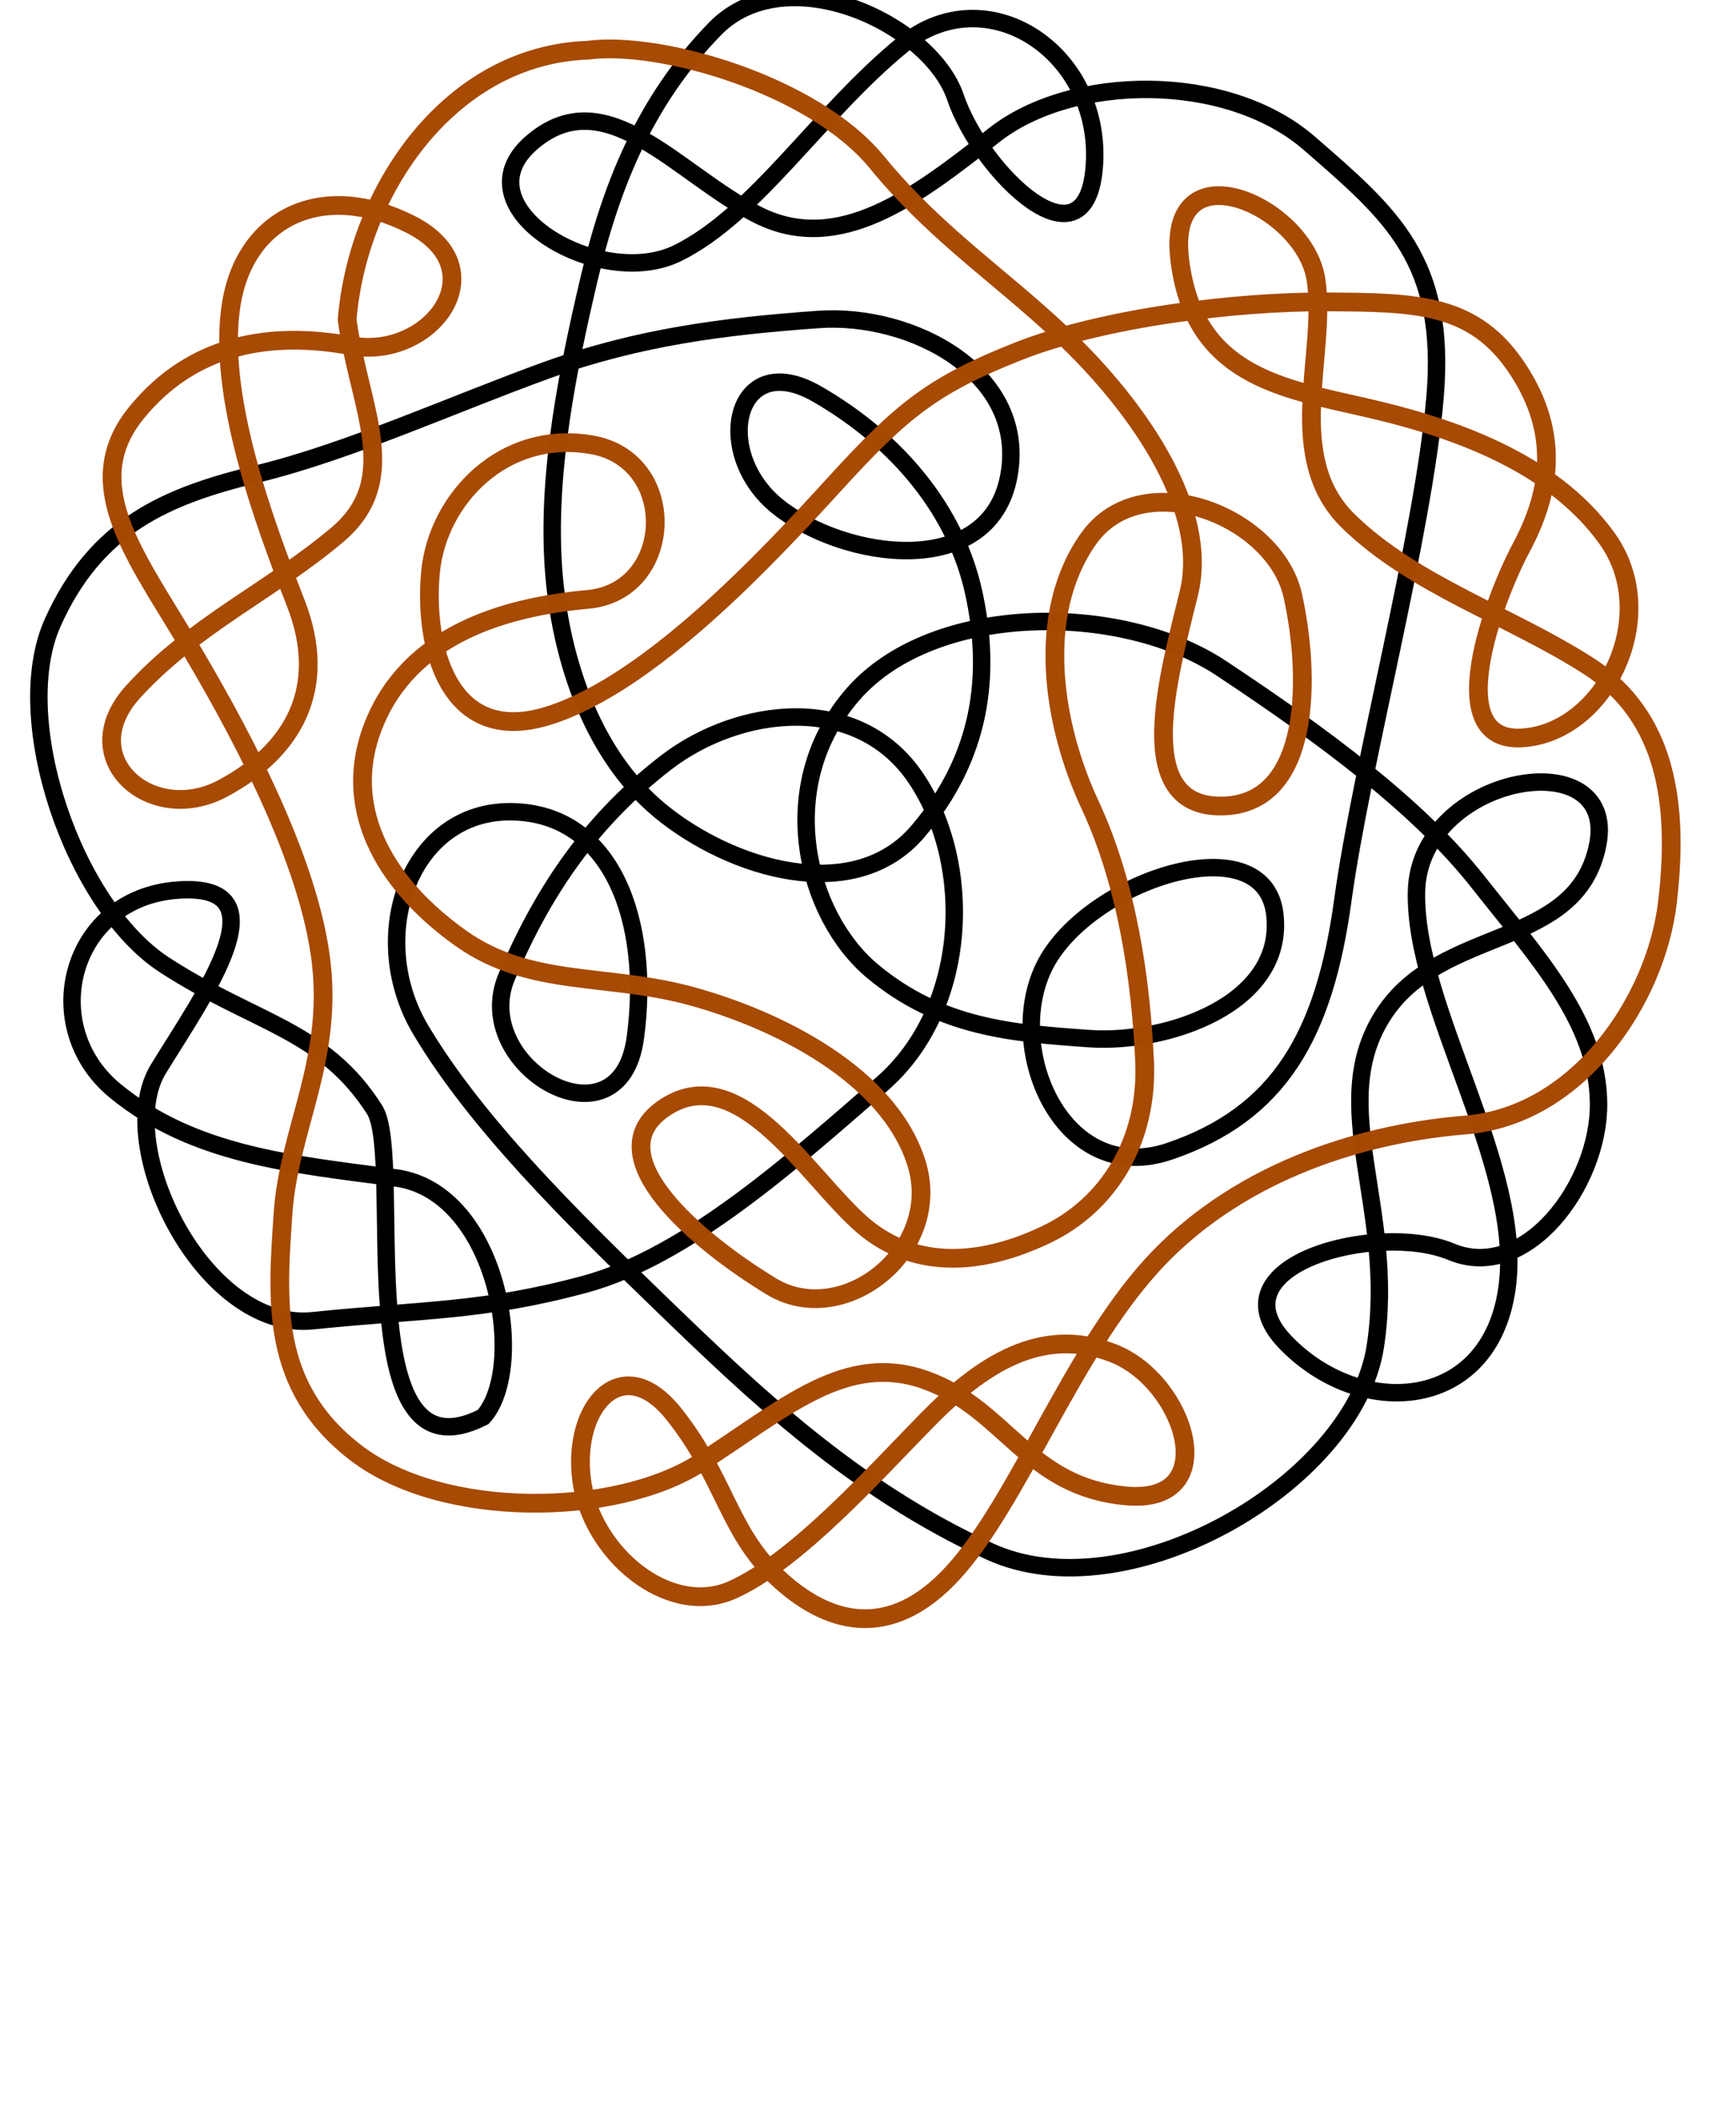 <?xml version="1.0" encoding="UTF-8" standalone="no"?>
<!-- Created with Inkscape (http://www.inkscape.org/) -->
<svg
    xmlns:inkscape="http://www.inkscape.org/namespaces/inkscape"
    xmlns:rdf="http://www.w3.org/1999/02/22-rdf-syntax-ns#"
    xmlns="http://www.w3.org/2000/svg"
    xmlns:cc="http://creativecommons.org/ns#"
    xmlns:dc="http://purl.org/dc/elements/1.1/"
    xmlns:sodipodi="http://sodipodi.sourceforge.net/DTD/sodipodi-0.dtd"
    xmlns:svg="http://www.w3.org/2000/svg"
    xmlns:ns1="http://sozi.baierouge.fr"
    xmlns:xlink="http://www.w3.org/1999/xlink"
    id="svg2"
    sodipodi:docname="celticknot1.svg"
    viewBox="0 200 744.09 900.0"
    sodipodi:version="0.32"
    inkscape:output_extension="org.inkscape.output.svg.inkscape"
    inkscape:version="0.46"
  >
  <sodipodi:namedview
      id="base"
      bordercolor="#666666"
      inkscape:pageshadow="2"
      guidetolerance="10"
      pagecolor="#ffffff"
      gridtolerance="10000"
      inkscape:window-height="726"
      inkscape:zoom="0.12374369"
      objecttolerance="10"
      showgrid="false"
      borderopacity="1.0"
      inkscape:current-layer="layer1"
      inkscape:cx="162.93101"
      inkscape:cy="32.227596"
      inkscape:window-y="25"
      inkscape:window-x="457"
      inkscape:window-width="673"
      inkscape:pageopacity="0.0"
      inkscape:document-units="px"
  />
  <g
      id="layer1"
      inkscape:label="Layer 1"
      inkscape:groupmode="layer"
    >
    <path
        id="path2524"
        sodipodi:nodetypes="czzzzzzzzzzzzzzzzzzzzzzzzzzzzzzzzzzzzzzzzzzzzzzzzzzzzzzzcc"
        style="stroke:#000000;stroke-width:7.472;fill:none"
        d="m207.11 807.01c18.99-21.07 6.64-96.63-37.69-102.44s-86.506-9.72-120.06-37.27c-33.545-27.54-19.531-82.58 26.669-85.98 46.201-3.4 11.904 44.03-8.106 76.54-20.01 32.5 19.258 112.76 66.177 107.92 46.92-4.83 72.74-3.76 116.66-15.64 43.91-11.88 90.03-53.43 127.17-85.67 37.15-32.25 39.65-93.83 14.75-130.95-24.89-37.12-75.91-30.84-107.03-6.96-31.11 23.89-52.21 53.55-68.45 91.84-16.23 38.28 48.46 75.77 55.13 26.14 6.66-49.62-9.77-96.38-53.33-96.8-43.55-0.42-62.4 53.61-38.66 93.44 23.75 39.83 63.59 79.26 103.32 117.63 39.73 38.36 82.09 79.02 140.65 105.86 58.55 26.83 156.13-28.85 165.19-87.91 9.06-59.05-21.5-103.06 3.31-141.85 24.81-38.78 83-27.77 92-72.96 8.99-45.19-76.51-30.08-77.67 19.9-1.15 49.98 46.29 117.81 38.76 170.26-7.52 52.45-62.42 56.42-94.76 23.1-32.35-33.32 39.26-52.16 70.95-38.94s63.39-28.65 63.09-63.57-26.21-62.58-51.83-95.08c-25.63-32.49-66.95-62.91-109.92-91.37-42.97-28.45-123.44-28.14-157.73 11.07s-20.45 94.85 8.43 118.84 59.37 26.43 92.65 28.77c33.27 2.34 84-14.69 79.64-53.18-4.36-38.5-76.47-15.74-97.16 19.21s4.88 98.24 52.01 82.24c47.12-16.01 66.41-49.78 74.32-107.69 7.92-57.92 34.44-156.3 39.48-215.12s-18.65-78.41-53.86-109c-35.2-30.59-101.72-29.83-135.18-3.43-33.47 26.4-66.48 51.41-100.98 34.22-34.49-17.19-65.27-58.68-97.2-31.05-31.93 27.62 28.94 63.95 62.65 47.28s60.44-59.91 96.41-89.27c35.96-29.37 85.13 3.05 82.2 51.16s-48.77 3.35-59.55-28.55-72.73-60.58-103.12-29.37c-30.39 31.2-44.78 68.11-54.04 107.49-9.27 39.39-17.49 81.03-15.38 120.09 2.11 39.07 15.66 82.48 46 107.43 30.35 24.95 83.04 40.98 110.47 8.72s31.5-67.28 23.9-102.13-32.21-65.08-67.27-85.24c-35.07-20.15-45.41 25.27-16.78 48.25s90.44 31.49 98.99-12.62c8.55-44.12-41.31-70.38-81.57-67.51-40.26 2.88-77.2 7.53-116.62 21.79-39.42 14.27-84.89 34.93-123.92 44.39-39.029 9.45-69.013 22.24-87.615 63.65s8.989 121.37 47.839 146.63c38.846 25.26 68.336 27.67 90.226 62.24 12.83 21.51-12.45 161.54 46.44 131.45z"
    />
    <path
        id="path2531"
        sodipodi:nodetypes="czzzzzzzzzzzzzzzzzzzzzzzzzzzzzzzzzzzzzzzzzzzzzzzzzzzzzzzzzcc"
        style="stroke-opacity:.992;stroke:#a64903;stroke-width:8.026;fill:none"
        d="m148.79 336.94c5.04 37.55 24.23 68.22-4.28 92.22-28.5 24.01-61.676 38.81-87.469 67.21-25.792 28.41 7.739 57.68 38.264 41.47 30.525-16.22 45.655-43.24 31.445-79.53-14.2-36.29-33.578-89.34-27.702-127.49 5.872-38.15 39.582-53.74 77.082-34.63 37.5 19.12 8.53 58.21-25.69 51.92-34.21-6.29-67.711-1.01-91.916 28.67-24.206 29.68-1.826 59.44 20.031 95.73 21.855 36.28 52.245 91.65 58.665 136.29 6.42 44.65-13.51 74.68-15.93 111.3-2.43 36.62-5.81 73.83 31.26 102.29 37.08 28.46 111.33 27.71 147.87 4.1 36.54-23.6 62.33-47.5 96.53-35.19s43.35 45.57 85.59 49.53 25.62-48.9-5.23-61.06c-30.85-12.17-56.68 4.94-79.77 28.44-23.08 23.51-56.16 60.57-83.59 72.87s-60.87-16.04-64.71-47.57c-3.84-31.52 17.74-55.19 39.58-27.77s23.28 50.08 44.1 69.78c20.82 19.71 48.03 28.5 75.79-1.99 27.77-30.5 50.25-93.16 84.88-131.32s86.08-56.32 134.56-60.27c48.48-3.94 81.66-53.67 86.57-95.44 4.9-41.77-0.11-79.66-34.08-101.35s-74.53-34.39-102.72-61.92c-28.18-27.52-9.1-71.27-13.83-103.29-4.73-32.01-64.41-57.97-58.42-8.64 6 49.33 43.29 54.98 79.74 63.3 36.44 8.32 79.61 22.92 103.42 56.09 23.8 33.18-0.93 83.09-36.29 85.42s-12.32-59.35-0.49-81.51c11.84-22.16 17.3-47.77-1.39-76.28s-43.51-28.79-82.13-28.99c-38.61-0.19-95.48 6.71-132.07 21.17s-49.88 25.27-78.58 56.69c-28.7 31.41-78.83 85.38-122.46 99.3s-53.91-30.44-50.88-61.51c3.04-31.08 31.13-60.92 68.96-54.46 37.82 6.45 35.58 62.89-1.5 66.25s-76.57 15.69-91.77 53.62c-15.19 37.92 7.56 70.52 37.4 91.63s62.69 14.75 99.1 24.82c36.4 10.07 83.82 33.38 95.96 71.04 12.13 37.66-31.28 71.86-62.03 53.23-30.74-18.63-77.07-56.59-45.16-76.97 31.92-20.38 61.11 30.83 84.28 50.73 23.18 19.9 52.33 16.62 78.8 3.92 26.47-12.69 43.59-39.97 42.01-74.28s-7.27-75.24-23.37-109.71c-16.09-34.46-23.51-81.71-0.66-113.99 22.85-32.27 79.93-9.87 87.55 24.31 7.61 34.19 8.29 89.78-30.55 90.18-38.84 0.39-22.73-55.45-14-91.14 8.74-35.68-21.15-77.89-48.75-105.42-27.59-27.53-57.89-46.24-85.03-79.32-27.13-33.08-92.88-52.04-123.76-47.91-59.16 2.04-98.65 59.95-103.23 115.43z"
    />
  </g
  >
</svg
>
